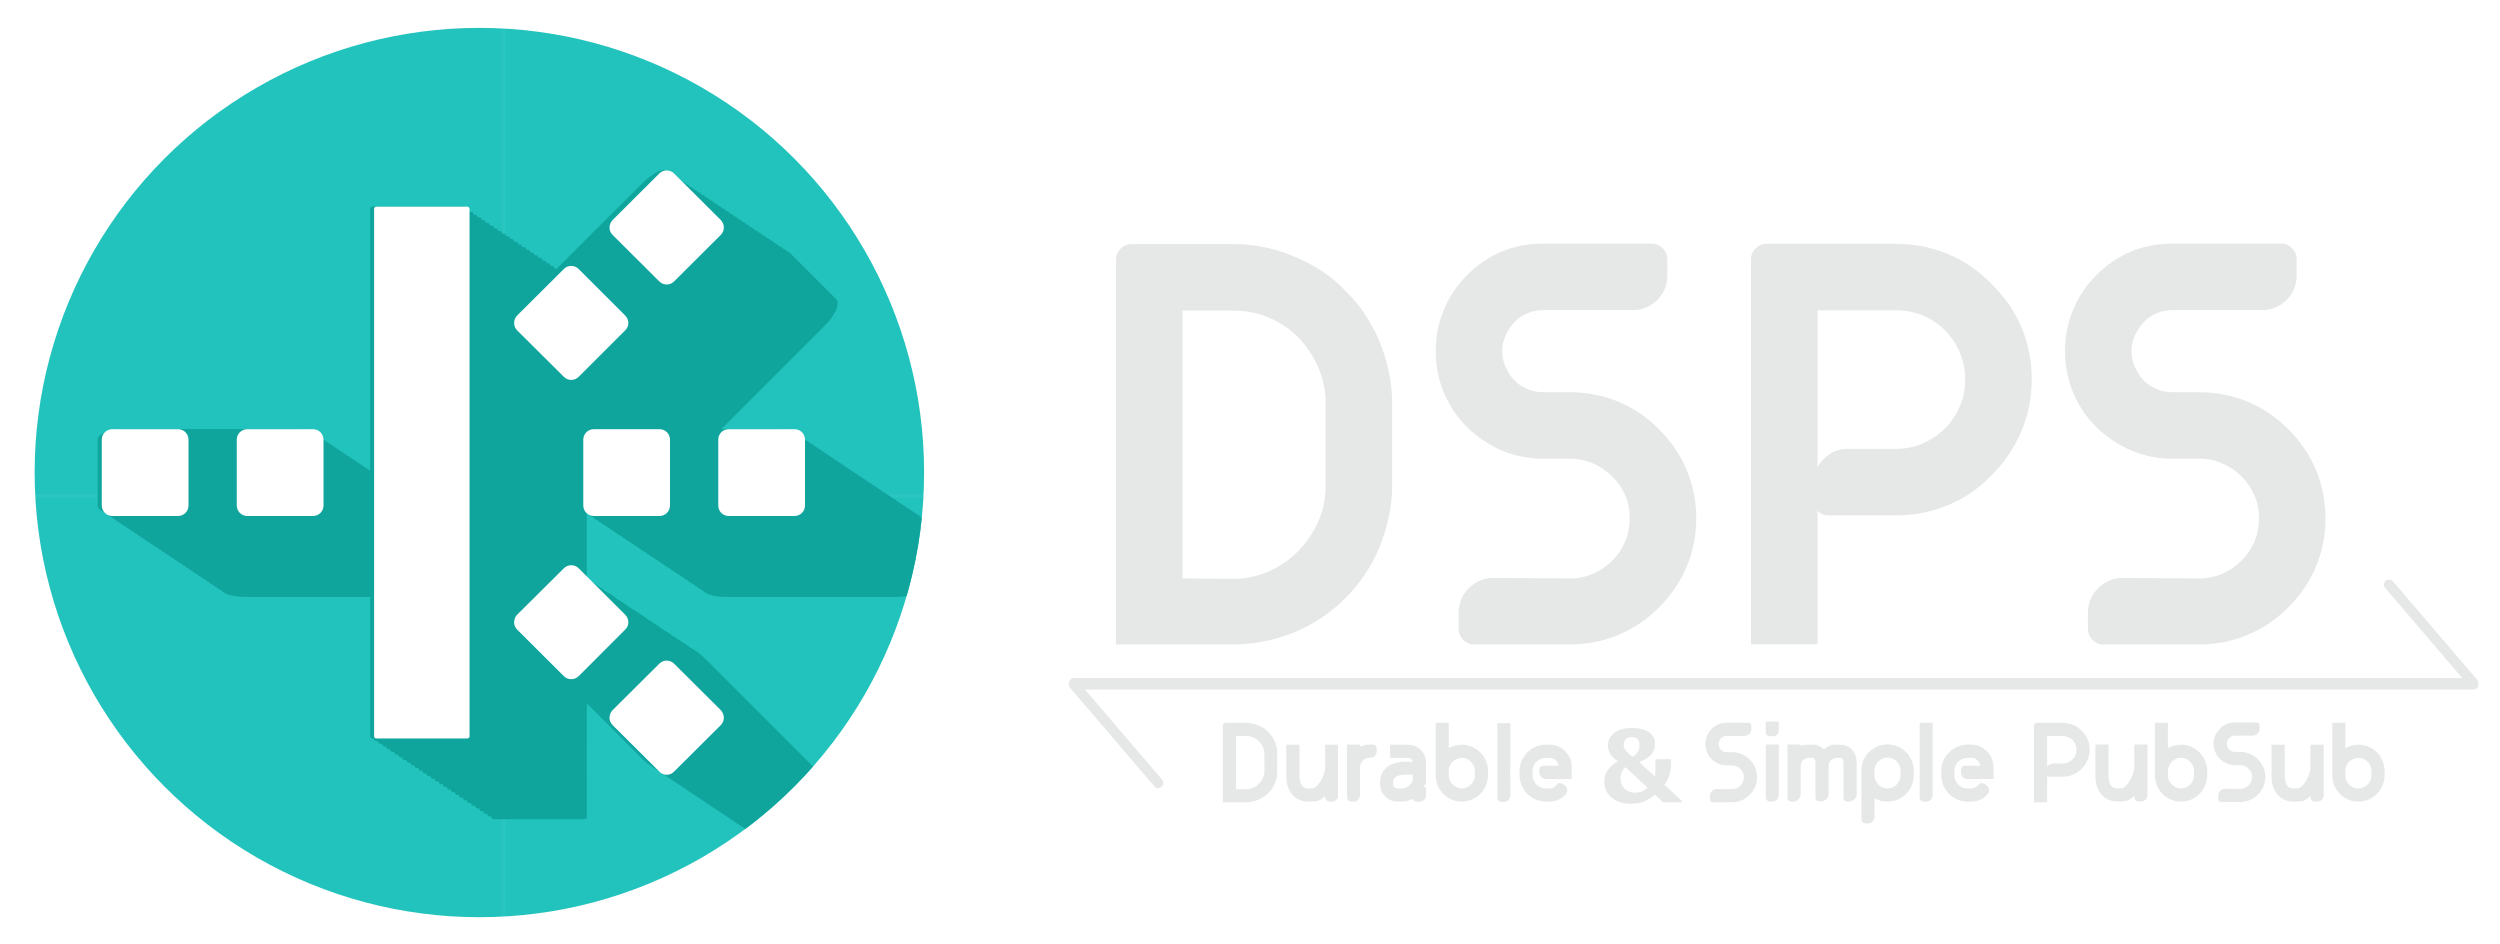 <?xml version="1.0" encoding="utf-8"?>
<!-- Generator: Adobe Illustrator 14.0.0, SVG Export Plug-In  -->
<!DOCTYPE svg PUBLIC "-//W3C//DTD SVG 1.1//EN" "http://www.w3.org/Graphics/SVG/1.1/DTD/svg11.dtd">
<svg version="1.1"
	 xmlns="http://www.w3.org/2000/svg" xmlns:xlink="http://www.w3.org/1999/xlink" xmlns:a="http://ns.adobe.com/AdobeSVGViewerExtensions/3.0/"
	 x="0px" y="0px" width="278px" height="105px" viewBox="-3.851 -3.101 278 105" enable-background="new -3.851 -3.101 278 105"
	 xml:space="preserve">
<defs>
	
		<pattern  x="-3.851" y="210.162" width="157.955" height="157.955" patternUnits="userSpaceOnUse" id="Unnamed_Pattern" viewBox="0 -157.955 157.955 157.955" overflow="visible">
		<g>
			<polygon fill="none" points="0,-157.955 157.955,-157.955 157.955,0 0,0 			"/>
			<polygon fill="#22C3BD" points="157.955,-157.955 0,-157.955 0,0 157.955,0 			"/>
		</g>
	</pattern>
</defs>
<pattern  id="SVGID_2_" xlink:href="#Unnamed_Pattern" patternTransform="matrix(0.341 0 0 -0.341 -5388.059 -5803.062)">
</pattern>
<ellipse fill="url(#SVGID_2_)" cx="49.455" cy="49.446" rx="49.455" ry="49.446"/>
<g>
	<path fill="none" stroke="#FFFFFF" stroke-width="2" d="M137.188,78.309c0.162,0.155,0.305,0.328,0.43,0.517
		c0.125,0.188,0.231,0.384,0.319,0.587c0.087,0.216,0.157,0.439,0.208,0.673c0.05,0.232,0.076,0.467,0.076,0.703v1.82
		c0,0.229-0.025,0.461-0.076,0.693c-0.051,0.232-0.12,0.457-0.208,0.673c-0.175,0.418-0.425,0.789-0.749,1.112
		c-0.324,0.324-0.695,0.573-1.113,0.749c-0.209,0.088-0.432,0.155-0.668,0.202c-0.236,0.047-0.469,0.071-0.698,0.071h-2.58v-8.498
		c0-0.088,0.033-0.165,0.101-0.233c0.067-0.067,0.148-0.101,0.243-0.101h2.236c0.229,0,0.462,0.023,0.698,0.07
		c0.236,0.048,0.459,0.118,0.668,0.213c0.209,0.088,0.408,0.192,0.597,0.313S137.032,78.141,137.188,78.309z M136.752,80.788
		c0-0.284-0.056-0.55-0.167-0.8c-0.111-0.249-0.257-0.467-0.438-0.652c-0.182-0.186-0.396-0.33-0.646-0.436
		c-0.249-0.104-0.511-0.156-0.787-0.156h-1.119v5.908c0.188,0,0.375,0.001,0.56,0.005c0.185,0.003,0.372,0.005,0.56,0.005
		c0.276,0,0.538-0.056,0.787-0.167s0.464-0.26,0.646-0.445c0.181-0.185,0.328-0.4,0.438-0.647c0.111-0.246,0.167-0.511,0.167-0.794
		V80.788z"/>
	<path fill="#E6E7E7" d="M137.188,78.309c0.162,0.155,0.305,0.328,0.43,0.517c0.125,0.188,0.231,0.384,0.319,0.587
		c0.087,0.216,0.157,0.439,0.208,0.673c0.05,0.232,0.076,0.467,0.076,0.703v1.82c0,0.229-0.025,0.461-0.076,0.693
		c-0.051,0.232-0.12,0.457-0.208,0.673c-0.175,0.418-0.425,0.789-0.749,1.112c-0.324,0.324-0.695,0.573-1.113,0.749
		c-0.209,0.088-0.432,0.155-0.668,0.202c-0.236,0.047-0.469,0.071-0.698,0.071h-2.58v-8.498c0-0.088,0.033-0.165,0.101-0.233
		c0.067-0.067,0.148-0.101,0.243-0.101h2.236c0.229,0,0.462,0.023,0.698,0.07c0.236,0.048,0.459,0.118,0.668,0.213
		c0.209,0.088,0.408,0.192,0.597,0.313S137.032,78.141,137.188,78.309z M136.752,80.788c0-0.284-0.056-0.55-0.167-0.8
		c-0.111-0.249-0.257-0.467-0.438-0.652c-0.182-0.186-0.396-0.33-0.646-0.436c-0.249-0.104-0.511-0.156-0.787-0.156h-1.119v5.908
		c0.188,0,0.375,0.001,0.56,0.005c0.185,0.003,0.372,0.005,0.56,0.005c0.276,0,0.538-0.056,0.787-0.167s0.464-0.26,0.646-0.445
		c0.181-0.185,0.328-0.4,0.438-0.647c0.111-0.246,0.167-0.511,0.167-0.794V80.788z"/>
</g>
<g>
	<path fill="none" stroke="#FFFFFF" stroke-width="2" d="M143.51,79.705h1.467v5.615c0,0.195-0.068,0.363-0.204,0.505
		c-0.136,0.143-0.306,0.213-0.509,0.213h-0.254c-0.136,0-0.253-0.047-0.352-0.142c-0.099-0.095-0.148-0.216-0.148-0.364l0.008-0.172
		l-0.162,0.182c-0.196,0.196-0.406,0.327-0.628,0.395c-0.223,0.067-0.446,0.102-0.669,0.102h-0.446
		c-0.378,0-0.737-0.081-1.074-0.243c-0.318-0.161-0.581-0.388-0.791-0.678c-0.183-0.242-0.323-0.525-0.421-0.85
		c-0.098-0.323-0.146-0.674-0.146-1.052v-3.511h1.467v3.511c0,0.209,0.027,0.404,0.081,0.587c0.054,0.182,0.118,0.333,0.191,0.455
		c0.175,0.209,0.407,0.313,0.696,0.313h0.443c0.134,0,0.282-0.067,0.443-0.202c0.162-0.135,0.316-0.32,0.464-0.557
		c0.168-0.263,0.301-0.538,0.398-0.824c0.097-0.287,0.146-0.538,0.146-0.754V79.705z"/>
	<path fill="#E6E7E7" d="M143.51,79.705h1.467v5.615c0,0.195-0.068,0.363-0.204,0.505c-0.136,0.143-0.306,0.213-0.509,0.213h-0.254
		c-0.136,0-0.253-0.047-0.352-0.142c-0.099-0.095-0.148-0.216-0.148-0.364l0.008-0.172l-0.162,0.182
		c-0.196,0.196-0.406,0.327-0.628,0.395c-0.223,0.067-0.446,0.102-0.669,0.102h-0.446c-0.378,0-0.737-0.081-1.074-0.243
		c-0.318-0.161-0.581-0.388-0.791-0.678c-0.183-0.242-0.323-0.525-0.421-0.85c-0.098-0.323-0.146-0.674-0.146-1.052v-3.511h1.467
		v3.511c0,0.209,0.027,0.404,0.081,0.587c0.054,0.182,0.118,0.333,0.191,0.455c0.175,0.209,0.407,0.313,0.696,0.313h0.443
		c0.134,0,0.282-0.067,0.443-0.202c0.162-0.135,0.316-0.32,0.464-0.557c0.168-0.263,0.301-0.538,0.398-0.824
		c0.097-0.287,0.146-0.538,0.146-0.754V79.705z"/>
</g>
<g>
	<path fill="none" stroke="#FFFFFF" stroke-width="2" d="M148.791,79.695c0.135,0,0.243,0.042,0.324,0.127
		c0.08,0.085,0.121,0.192,0.121,0.321v0.315c0,0.197-0.069,0.363-0.207,0.499c-0.139,0.136-0.303,0.204-0.491,0.204h-0.121
		c-0.142,0-0.275,0.026-0.399,0.081c-0.125,0.054-0.233,0.128-0.324,0.223c-0.091,0.094-0.165,0.204-0.223,0.328
		c-0.058,0.125-0.086,0.258-0.086,0.399V85.3c0,0.209-0.069,0.384-0.207,0.525c-0.139,0.143-0.312,0.213-0.521,0.213h-0.243
		c-0.135,0-0.248-0.048-0.339-0.142c-0.091-0.095-0.136-0.21-0.136-0.345v-5.856h1.446v0.224c0.33-0.149,0.675-0.224,1.032-0.224
		H148.791z"/>
	<path fill="#E6E7E7" d="M148.791,79.695c0.135,0,0.243,0.042,0.324,0.127c0.08,0.085,0.121,0.192,0.121,0.321v0.315
		c0,0.197-0.069,0.363-0.207,0.499c-0.139,0.136-0.303,0.204-0.491,0.204h-0.121c-0.142,0-0.275,0.026-0.399,0.081
		c-0.125,0.054-0.233,0.128-0.324,0.223c-0.091,0.094-0.165,0.204-0.223,0.328c-0.058,0.125-0.086,0.258-0.086,0.399V85.3
		c0,0.209-0.069,0.384-0.207,0.525c-0.139,0.143-0.312,0.213-0.521,0.213h-0.243c-0.135,0-0.248-0.048-0.339-0.142
		c-0.091-0.095-0.136-0.21-0.136-0.345v-5.856h1.446v0.224c0.33-0.149,0.675-0.224,1.032-0.224H148.791z"/>
</g>
<g>
	<path fill="none" stroke="#FFFFFF" stroke-width="2" d="M154.14,80.282c0.387,0.384,0.581,0.85,0.581,1.396v3.652
		c0,0.209-0.07,0.379-0.209,0.511c-0.14,0.132-0.304,0.197-0.494,0.197h-0.367c-0.095,0-0.18-0.029-0.254-0.087
		c-0.075-0.058-0.119-0.131-0.133-0.219c-0.061,0.034-0.118,0.063-0.172,0.087c-0.054,0.023-0.111,0.042-0.172,0.056
		c-0.271,0.108-0.55,0.163-0.84,0.163h-0.496c-0.546,0-1.012-0.192-1.396-0.576c-0.385-0.392-0.577-0.86-0.577-1.406v-0.203
		c0-0.303,0.058-0.586,0.172-0.85c0.115-0.263,0.28-0.499,0.496-0.708c0.513-0.465,1.237-0.698,2.175-0.698h0.789
		c-0.02-0.121-0.077-0.223-0.172-0.304c-0.095-0.08-0.206-0.121-0.334-0.121h-2.013v-1.467h2.013c0.264,0,0.517,0.051,0.761,0.151
		C153.742,79.958,153.956,80.1,154.14,80.282z M153.254,83.044h-0.8c-0.445,0-0.789,0.07-1.031,0.211
		c-0.243,0.141-0.364,0.338-0.364,0.593v0.201c0,0.147,0.05,0.271,0.151,0.372c0.102,0.1,0.226,0.15,0.374,0.15h0.496
		c0.095,0,0.209-0.023,0.344-0.07s0.27-0.128,0.405-0.241c0.147-0.114,0.256-0.234,0.323-0.362c0.067-0.127,0.102-0.284,0.102-0.472
		V83.044z"/>
	<path fill="#E6E7E7" d="M154.14,80.282c0.387,0.384,0.581,0.85,0.581,1.396v3.652c0,0.209-0.07,0.379-0.209,0.511
		c-0.14,0.132-0.304,0.197-0.494,0.197h-0.367c-0.095,0-0.18-0.029-0.254-0.087c-0.075-0.058-0.119-0.131-0.133-0.219
		c-0.061,0.034-0.118,0.063-0.172,0.087c-0.054,0.023-0.111,0.042-0.172,0.056c-0.271,0.108-0.55,0.163-0.84,0.163h-0.496
		c-0.546,0-1.012-0.192-1.396-0.576c-0.385-0.392-0.577-0.86-0.577-1.406v-0.203c0-0.303,0.058-0.586,0.172-0.85
		c0.115-0.263,0.28-0.499,0.496-0.708c0.513-0.465,1.237-0.698,2.175-0.698h0.789c-0.02-0.121-0.077-0.223-0.172-0.304
		c-0.095-0.08-0.206-0.121-0.334-0.121h-2.013v-1.467h2.013c0.264,0,0.517,0.051,0.761,0.151
		C153.742,79.958,153.956,80.1,154.14,80.282z M153.254,83.044h-0.8c-0.445,0-0.789,0.07-1.031,0.211
		c-0.243,0.141-0.364,0.338-0.364,0.593v0.201c0,0.147,0.05,0.271,0.151,0.372c0.102,0.1,0.226,0.15,0.374,0.15h0.496
		c0.095,0,0.209-0.023,0.344-0.07s0.27-0.128,0.405-0.241c0.147-0.114,0.256-0.234,0.323-0.362c0.067-0.127,0.102-0.284,0.102-0.472
		V83.044z"/>
</g>
<g>
	<path fill="none" stroke="#FFFFFF" stroke-width="2" d="M160.759,80.565c0.271,0.27,0.476,0.573,0.617,0.91
		c0.162,0.392,0.243,0.772,0.243,1.144v0.506c0,0.363-0.081,0.741-0.243,1.133c-0.142,0.344-0.347,0.65-0.617,0.92
		c-0.263,0.264-0.569,0.473-0.92,0.628c-0.371,0.155-0.749,0.232-1.134,0.232c-0.397,0-0.775-0.074-1.133-0.223
		c-0.169-0.081-0.332-0.17-0.49-0.268c-0.159-0.099-0.306-0.222-0.44-0.37h0.01c-0.142-0.142-0.263-0.288-0.363-0.439
		c-0.102-0.152-0.189-0.313-0.264-0.48c-0.067-0.162-0.121-0.343-0.162-0.541c-0.04-0.199-0.061-0.396-0.061-0.592v-5.848h1.447
		v2.813c0.054-0.034,0.107-0.061,0.161-0.081c0.055-0.021,0.108-0.044,0.162-0.071c0.385-0.154,0.763-0.232,1.133-0.232
		c0.385,0,0.763,0.078,1.134,0.232C160.189,80.093,160.496,80.302,160.759,80.565z M160.152,82.619c0-0.203-0.039-0.39-0.116-0.562
		c-0.078-0.172-0.183-0.324-0.313-0.456c-0.132-0.131-0.284-0.235-0.456-0.313c-0.172-0.077-0.358-0.116-0.562-0.116
		c-0.195,0-0.383,0.039-0.562,0.116c-0.179,0.078-0.333,0.183-0.465,0.313c-0.132,0.132-0.236,0.284-0.313,0.456
		c-0.078,0.172-0.116,0.358-0.116,0.562v0.506c0,0.202,0.038,0.389,0.116,0.561c0.077,0.173,0.182,0.324,0.313,0.456
		c0.132,0.131,0.286,0.235,0.465,0.313c0.179,0.077,0.366,0.116,0.562,0.116c0.203,0,0.39-0.039,0.562-0.116
		c0.172-0.078,0.324-0.183,0.456-0.313c0.131-0.132,0.235-0.283,0.313-0.456c0.077-0.172,0.116-0.358,0.116-0.561V82.619z"/>
	<path fill="#E6E7E7" d="M160.759,80.565c0.271,0.27,0.476,0.573,0.617,0.91c0.162,0.392,0.243,0.772,0.243,1.144v0.506
		c0,0.363-0.081,0.741-0.243,1.133c-0.142,0.344-0.347,0.65-0.617,0.92c-0.263,0.264-0.569,0.473-0.92,0.628
		c-0.371,0.155-0.749,0.232-1.134,0.232c-0.397,0-0.775-0.074-1.133-0.223c-0.169-0.081-0.332-0.17-0.49-0.268
		c-0.159-0.099-0.306-0.222-0.44-0.37h0.01c-0.142-0.142-0.263-0.288-0.363-0.439c-0.102-0.152-0.189-0.313-0.264-0.48
		c-0.067-0.162-0.121-0.343-0.162-0.541c-0.04-0.199-0.061-0.396-0.061-0.592v-5.848h1.447v2.813
		c0.054-0.034,0.107-0.061,0.161-0.081c0.055-0.021,0.108-0.044,0.162-0.071c0.385-0.154,0.763-0.232,1.133-0.232
		c0.385,0,0.763,0.078,1.134,0.232C160.189,80.093,160.496,80.302,160.759,80.565z M160.152,82.619c0-0.203-0.039-0.39-0.116-0.562
		c-0.078-0.172-0.183-0.324-0.313-0.456c-0.132-0.131-0.284-0.235-0.456-0.313c-0.172-0.077-0.358-0.116-0.562-0.116
		c-0.195,0-0.383,0.039-0.562,0.116c-0.179,0.078-0.333,0.183-0.465,0.313c-0.132,0.132-0.236,0.284-0.313,0.456
		c-0.078,0.172-0.116,0.358-0.116,0.562v0.506c0,0.202,0.038,0.389,0.116,0.561c0.077,0.173,0.182,0.324,0.313,0.456
		c0.132,0.131,0.286,0.235,0.465,0.313c0.179,0.077,0.366,0.116,0.562,0.116c0.203,0,0.39-0.039,0.562-0.116
		c0.172-0.078,0.324-0.183,0.456-0.313c0.131-0.132,0.235-0.283,0.313-0.456c0.077-0.172,0.116-0.358,0.116-0.561V82.619z"/>
</g>
<g>
	<path fill="none" stroke="#FFFFFF" stroke-width="2" d="M162.651,77.313h1.447v8.012c0,0.209-0.071,0.387-0.213,0.531
		c-0.142,0.146-0.317,0.218-0.526,0.218h-0.212c-0.148,0-0.269-0.047-0.359-0.142s-0.137-0.216-0.137-0.364V77.313z"/>
	<path fill="#E6E7E7" d="M162.651,77.313h1.447v8.012c0,0.209-0.071,0.387-0.213,0.531c-0.142,0.146-0.317,0.218-0.526,0.218h-0.212
		c-0.148,0-0.269-0.047-0.359-0.142s-0.137-0.216-0.137-0.364V77.313z"/>
</g>
<g>
	<path fill="none" stroke="#FFFFFF" stroke-width="2" d="M168.449,79.705c0.338,0,0.654,0.063,0.951,0.188s0.563,0.305,0.8,0.541
		c0.242,0.243,0.425,0.513,0.546,0.81s0.183,0.613,0.183,0.95v1.326h-2.904c-0.202,0-0.37-0.069-0.506-0.208
		c-0.135-0.138-0.202-0.309-0.202-0.511v-0.323c0-0.115,0.042-0.215,0.127-0.299c0.084-0.084,0.184-0.127,0.298-0.127h1.72
		c-0.02-0.121-0.059-0.235-0.116-0.344c-0.057-0.107-0.131-0.202-0.223-0.283c-0.091-0.081-0.193-0.144-0.309-0.188
		c-0.114-0.043-0.235-0.065-0.364-0.065h-0.395c-0.202,0-0.395,0.039-0.576,0.116c-0.182,0.078-0.341,0.185-0.476,0.319
		s-0.241,0.291-0.318,0.47c-0.078,0.179-0.116,0.369-0.116,0.572v0.435c0,0.209,0.038,0.403,0.116,0.582
		c0.077,0.179,0.184,0.335,0.318,0.47c0.135,0.136,0.294,0.241,0.476,0.319c0.182,0.077,0.374,0.116,0.576,0.116h0.395
		c0.169,0,0.326-0.037,0.471-0.111c0.146-0.074,0.265-0.176,0.359-0.304l-0.01,0.011c0.121-0.196,0.296-0.246,0.525-0.152
		l0.243,0.132c0.128,0.074,0.226,0.167,0.293,0.278s0.102,0.23,0.102,0.358c0,0.088-0.017,0.176-0.051,0.264
		c-0.033,0.087-0.088,0.165-0.162,0.232c-0.128,0.128-0.276,0.256-0.444,0.385c-0.405,0.249-0.847,0.374-1.326,0.374h-0.395
		c-0.397,0-0.778-0.077-1.143-0.232h0.01c-0.337-0.135-0.65-0.348-0.94-0.638c-0.264-0.263-0.476-0.573-0.638-0.931
		c-0.067-0.169-0.121-0.353-0.162-0.552c-0.04-0.198-0.061-0.399-0.061-0.602v-0.435c0-0.196,0.021-0.394,0.061-0.592
		c0.041-0.199,0.095-0.383,0.162-0.552c0.162-0.357,0.374-0.668,0.638-0.931c0.29-0.29,0.604-0.502,0.94-0.638h-0.01
		c0.364-0.154,0.745-0.232,1.143-0.232H168.449z"/>
	<path fill="#E6E7E7" d="M168.449,79.705c0.338,0,0.654,0.063,0.951,0.188s0.563,0.305,0.8,0.541
		c0.242,0.243,0.425,0.513,0.546,0.81s0.183,0.613,0.183,0.95v1.326h-2.904c-0.202,0-0.37-0.069-0.506-0.208
		c-0.135-0.138-0.202-0.309-0.202-0.511v-0.323c0-0.115,0.042-0.215,0.127-0.299c0.084-0.084,0.184-0.127,0.298-0.127h1.72
		c-0.02-0.121-0.059-0.235-0.116-0.344c-0.057-0.107-0.131-0.202-0.223-0.283c-0.091-0.081-0.193-0.144-0.309-0.188
		c-0.114-0.043-0.235-0.065-0.364-0.065h-0.395c-0.202,0-0.395,0.039-0.576,0.116c-0.182,0.078-0.341,0.185-0.476,0.319
		s-0.241,0.291-0.318,0.47c-0.078,0.179-0.116,0.369-0.116,0.572v0.435c0,0.209,0.038,0.403,0.116,0.582
		c0.077,0.179,0.184,0.335,0.318,0.47c0.135,0.136,0.294,0.241,0.476,0.319c0.182,0.077,0.374,0.116,0.576,0.116h0.395
		c0.169,0,0.326-0.037,0.471-0.111c0.146-0.074,0.265-0.176,0.359-0.304l-0.01,0.011c0.121-0.196,0.296-0.246,0.525-0.152
		l0.243,0.132c0.128,0.074,0.226,0.167,0.293,0.278s0.102,0.23,0.102,0.358c0,0.088-0.017,0.176-0.051,0.264
		c-0.033,0.087-0.088,0.165-0.162,0.232c-0.128,0.128-0.276,0.256-0.444,0.385c-0.405,0.249-0.847,0.374-1.326,0.374h-0.395
		c-0.397,0-0.778-0.077-1.143-0.232h0.01c-0.337-0.135-0.65-0.348-0.94-0.638c-0.264-0.263-0.476-0.573-0.638-0.931
		c-0.067-0.169-0.121-0.353-0.162-0.552c-0.04-0.198-0.061-0.399-0.061-0.602v-0.435c0-0.196,0.021-0.394,0.061-0.592
		c0.041-0.199,0.095-0.383,0.162-0.552c0.162-0.357,0.374-0.668,0.638-0.931c0.29-0.29,0.604-0.502,0.94-0.638h-0.01
		c0.364-0.154,0.745-0.232,1.143-0.232H168.449z"/>
</g>
<g>
	<path fill="#E6E7E7" d="M190.716,81.364c0.27,0.27,0.473,0.571,0.611,0.905c0.138,0.334,0.206,0.687,0.206,1.058
		s-0.069,0.723-0.207,1.057c-0.139,0.334-0.343,0.636-0.612,0.905c-0.27,0.271-0.571,0.475-0.905,0.612
		c-0.334,0.139-0.687,0.208-1.057,0.208h-2.125c-0.088,0-0.165-0.034-0.232-0.103c-0.067-0.067-0.102-0.146-0.102-0.234v-0.356
		c0-0.217,0.076-0.4,0.228-0.55c0.152-0.149,0.329-0.225,0.531-0.225l1.7,0.011c0.182,0,0.352-0.035,0.511-0.105
		c0.158-0.071,0.298-0.167,0.42-0.288c0.121-0.121,0.216-0.26,0.283-0.418s0.101-0.331,0.101-0.519c0-0.182-0.033-0.35-0.101-0.504
		c-0.067-0.155-0.162-0.293-0.283-0.413c-0.122-0.121-0.262-0.217-0.42-0.288c-0.159-0.07-0.329-0.105-0.511-0.105h-0.598
		c-0.323,0-0.627-0.061-0.91-0.183c-0.283-0.121-0.54-0.294-0.769-0.517c-0.223-0.224-0.394-0.479-0.511-0.766
		c-0.118-0.287-0.178-0.593-0.178-0.918c0-0.311,0.06-0.609,0.178-0.896c0.117-0.288,0.288-0.543,0.511-0.766
		c0.465-0.467,1.024-0.7,1.679-0.7h2.398c0.094,0,0.175,0.034,0.242,0.103c0.067,0.067,0.102,0.146,0.102,0.234v0.366
		c0,0.211-0.074,0.391-0.223,0.54s-0.331,0.225-0.547,0.225h-1.966c-0.127,0-0.247,0.023-0.357,0.07
		c-0.111,0.047-0.205,0.113-0.282,0.197c-0.077,0.085-0.142,0.181-0.191,0.288c-0.051,0.108-0.076,0.223-0.076,0.345
		c0,0.128,0.025,0.247,0.076,0.358s0.114,0.208,0.191,0.289c0.077,0.08,0.172,0.145,0.282,0.191c0.111,0.048,0.23,0.071,0.358,0.071
		h0.596c0.37,0,0.722,0.069,1.055,0.207C190.146,80.891,190.447,81.095,190.716,81.364z"/>
</g>
<g>
	<path fill="#E6E7E7" d="M192.504,77.136h1.447v1.021c0,0.162-0.06,0.304-0.178,0.425s-0.261,0.183-0.43,0.183h-0.435
		c-0.115,0-0.211-0.041-0.289-0.122c-0.077-0.081-0.116-0.175-0.116-0.283V77.136z M192.504,79.695h1.447v5.594
		c0,0.209-0.071,0.387-0.213,0.531c-0.142,0.146-0.317,0.218-0.526,0.218H193c-0.148,0-0.269-0.047-0.359-0.142
		s-0.137-0.216-0.137-0.364V79.695z"/>
</g>
<g>
	<path fill="#E6E7E7" d="M200.797,79.705c0.277,0,0.533,0.056,0.771,0.167c0.236,0.111,0.438,0.274,0.607,0.49l-0.01-0.01
		c0.148,0.176,0.26,0.381,0.334,0.617s0.111,0.482,0.111,0.738v3.49c0,0.229-0.083,0.427-0.249,0.592
		c-0.167,0.165-0.365,0.248-0.596,0.248h-0.214c-0.109,0-0.204-0.039-0.286-0.116c-0.081-0.077-0.122-0.17-0.122-0.277v-3.928
		c0-0.033-0.003-0.08-0.01-0.141s-0.023-0.121-0.051-0.182s-0.063-0.113-0.106-0.157c-0.044-0.043-0.105-0.065-0.187-0.065h-0.455
		c-0.027,0-0.066,0.007-0.117,0.021c-0.05,0.014-0.105,0.033-0.167,0.061c-0.061,0.026-0.123,0.061-0.187,0.101
		c-0.064,0.041-0.123,0.088-0.177,0.142v-0.01c-0.081,0.101-0.134,0.207-0.157,0.317c-0.023,0.111-0.035,0.211-0.035,0.298v3.069
		c0,0.114-0.022,0.224-0.066,0.328s-0.104,0.193-0.182,0.268c-0.078,0.074-0.167,0.133-0.269,0.177
		c-0.101,0.043-0.209,0.065-0.323,0.065h-0.223c-0.108,0-0.202-0.04-0.283-0.121s-0.121-0.172-0.121-0.272v-3.897
		c0-0.033-0.004-0.08-0.011-0.141s-0.021-0.121-0.045-0.182s-0.059-0.113-0.105-0.157c-0.047-0.043-0.11-0.065-0.191-0.065h-0.452
		c-0.027,0-0.065,0.007-0.115,0.021c-0.051,0.014-0.106,0.033-0.166,0.061c-0.061,0.026-0.123,0.061-0.187,0.101
		c-0.063,0.041-0.122,0.088-0.176,0.142v-0.01c-0.08,0.101-0.133,0.207-0.156,0.317c-0.023,0.111-0.035,0.211-0.035,0.298v3.1
		c0,0.229-0.081,0.426-0.244,0.591s-0.36,0.247-0.591,0.247h-0.224c-0.116,0-0.213-0.039-0.291-0.116
		c-0.078-0.078-0.117-0.171-0.117-0.278v-5.959h1.467l-0.01,0.193c0.243-0.115,0.493-0.173,0.75-0.173h0.547
		c0.514,0,0.942,0.176,1.287,0.526c0.392-0.351,0.817-0.526,1.276-0.526H200.797z"/>
</g>
<g>
	<path fill="#E6E7E7" d="M208.102,80.53c0.136,0.129,0.253,0.271,0.352,0.431c0.098,0.158,0.188,0.322,0.27,0.491
		c0.156,0.364,0.234,0.745,0.234,1.144v0.526c0,0.196-0.021,0.392-0.061,0.588c-0.041,0.195-0.099,0.377-0.173,0.546
		c-0.067,0.162-0.153,0.322-0.259,0.481c-0.104,0.158-0.225,0.306-0.359,0.44c-0.271,0.27-0.578,0.482-0.923,0.638
		c-0.365,0.148-0.747,0.223-1.146,0.223c-0.392,0-0.767-0.074-1.125-0.223c-0.054-0.021-0.092-0.034-0.111-0.04
		c-0.021-0.007-0.039-0.014-0.056-0.021c-0.018-0.007-0.036-0.017-0.057-0.03c-0.02-0.014-0.054-0.037-0.101-0.071v2.064
		c0,0.209-0.071,0.386-0.213,0.531c-0.142,0.145-0.317,0.217-0.526,0.217h-0.212c-0.148,0-0.269-0.047-0.359-0.142
		s-0.137-0.216-0.137-0.364v-5.368c0-0.398,0.074-0.78,0.223-1.145c0.088-0.169,0.179-0.332,0.273-0.491
		c0.095-0.158,0.209-0.302,0.345-0.431v0.01c0.263-0.256,0.573-0.466,0.932-0.627c0.168-0.075,0.351-0.132,0.546-0.173
		c0.196-0.04,0.389-0.061,0.578-0.061c0.195,0,0.393,0.021,0.592,0.062c0.199,0.04,0.383,0.098,0.552,0.173
		c0.358,0.163,0.665,0.373,0.922,0.632V80.53z M207.49,82.599c0-0.202-0.039-0.392-0.116-0.566
		c-0.078-0.176-0.181-0.329-0.309-0.461c-0.129-0.131-0.282-0.235-0.461-0.313c-0.179-0.077-0.369-0.116-0.571-0.116
		c-0.195,0-0.381,0.039-0.557,0.116c-0.175,0.078-0.328,0.183-0.46,0.313c-0.132,0.132-0.236,0.285-0.313,0.461
		c-0.078,0.175-0.116,0.364-0.116,0.566v0.526c0,0.202,0.038,0.389,0.116,0.561c0.077,0.173,0.182,0.324,0.313,0.456
		c0.132,0.131,0.285,0.235,0.46,0.313c0.176,0.077,0.361,0.116,0.557,0.116c0.202,0,0.393-0.039,0.571-0.116
		c0.179-0.078,0.332-0.183,0.461-0.313c0.128-0.132,0.23-0.283,0.309-0.456c0.077-0.172,0.116-0.358,0.116-0.561V82.599z"/>
</g>
<g>
	<path fill="#E6E7E7" d="M209.616,77.277h1.447v8.012c0,0.209-0.071,0.387-0.213,0.531c-0.142,0.146-0.317,0.218-0.526,0.218h-0.212
		c-0.148,0-0.269-0.047-0.359-0.142s-0.137-0.216-0.137-0.364V77.277z"/>
</g>
<g>
	<path fill="#E6E7E7" d="M215.345,79.705c0.338,0,0.654,0.063,0.951,0.188s0.563,0.305,0.8,0.541
		c0.242,0.243,0.425,0.513,0.546,0.81s0.183,0.613,0.183,0.95v1.326h-2.904c-0.202,0-0.37-0.069-0.506-0.208
		c-0.135-0.138-0.202-0.309-0.202-0.511v-0.323c0-0.115,0.042-0.215,0.127-0.299c0.084-0.084,0.184-0.127,0.298-0.127h1.72
		c-0.02-0.121-0.059-0.235-0.116-0.344c-0.057-0.107-0.131-0.202-0.223-0.283c-0.091-0.081-0.193-0.144-0.309-0.188
		c-0.114-0.043-0.235-0.065-0.364-0.065h-0.395c-0.202,0-0.395,0.039-0.576,0.116c-0.182,0.078-0.341,0.185-0.476,0.319
		s-0.241,0.291-0.318,0.47c-0.078,0.179-0.116,0.369-0.116,0.572v0.435c0,0.209,0.038,0.403,0.116,0.582
		c0.077,0.179,0.184,0.335,0.318,0.47c0.135,0.136,0.294,0.241,0.476,0.319c0.182,0.077,0.374,0.116,0.576,0.116h0.395
		c0.169,0,0.326-0.037,0.471-0.111c0.146-0.074,0.265-0.176,0.359-0.304l-0.01,0.011c0.121-0.196,0.296-0.246,0.525-0.152
		l0.243,0.132c0.128,0.074,0.226,0.167,0.293,0.278s0.102,0.23,0.102,0.358c0,0.088-0.017,0.176-0.051,0.264
		c-0.033,0.087-0.088,0.165-0.162,0.232c-0.128,0.128-0.276,0.256-0.444,0.385c-0.405,0.249-0.847,0.374-1.326,0.374h-0.395
		c-0.397,0-0.778-0.077-1.143-0.232h0.01c-0.337-0.135-0.65-0.348-0.94-0.638c-0.264-0.263-0.476-0.573-0.638-0.931
		c-0.067-0.169-0.121-0.353-0.162-0.552c-0.04-0.198-0.061-0.399-0.061-0.602v-0.435c0-0.196,0.021-0.394,0.061-0.592
		c0.041-0.199,0.095-0.383,0.162-0.552c0.162-0.357,0.374-0.668,0.638-0.931c0.29-0.29,0.604-0.502,0.94-0.638h-0.01
		c0.364-0.154,0.745-0.232,1.143-0.232H215.345z"/>
</g>
<g>
	<path fill="#E6E7E7" d="M227.63,78.157c0.593,0.587,0.89,1.292,0.89,2.114c0,0.398-0.075,0.777-0.227,1.139
		c-0.151,0.36-0.372,0.686-0.661,0.976c-0.283,0.29-0.604,0.51-0.965,0.658c-0.359,0.148-0.738,0.223-1.136,0.223h-1.493
		c-0.102,0-0.183-0.034-0.243-0.103v2.945h-1.467v-8.498c0-0.088,0.034-0.165,0.102-0.233c0.067-0.067,0.145-0.101,0.232-0.101
		h2.863c0.397,0,0.777,0.074,1.138,0.223C227.024,77.648,227.347,77.867,227.63,78.157z M223.795,82.196
		c0.067-0.115,0.158-0.21,0.272-0.285c0.114-0.074,0.245-0.112,0.394-0.112h1.069c0.208,0,0.404-0.04,0.59-0.12
		c0.185-0.081,0.346-0.19,0.484-0.328c0.138-0.138,0.247-0.299,0.327-0.484c0.081-0.185,0.121-0.385,0.121-0.6
		c0-0.208-0.04-0.406-0.121-0.595c-0.08-0.188-0.189-0.352-0.327-0.489c-0.139-0.138-0.3-0.245-0.484-0.322
		c-0.186-0.077-0.382-0.116-0.59-0.116h-1.735V82.196z"/>
</g>
<g>
	<path fill="#E6E7E7" d="M233.483,79.694h1.467v5.615c0,0.195-0.067,0.363-0.203,0.505c-0.137,0.143-0.307,0.213-0.51,0.213h-0.255
		c-0.136,0-0.253-0.047-0.352-0.142s-0.147-0.216-0.147-0.364l0.008-0.172l-0.162,0.182c-0.196,0.196-0.405,0.327-0.629,0.395
		c-0.223,0.067-0.445,0.102-0.668,0.102h-0.446c-0.379,0-0.736-0.081-1.074-0.243c-0.317-0.161-0.581-0.388-0.791-0.678
		c-0.182-0.242-0.322-0.525-0.42-0.85c-0.099-0.323-0.147-0.674-0.147-1.052v-3.511h1.467v3.511c0,0.209,0.027,0.404,0.081,0.587
		c0.054,0.182,0.117,0.333,0.191,0.455c0.175,0.209,0.406,0.313,0.695,0.313h0.444c0.134,0,0.282-0.067,0.443-0.202
		s0.315-0.32,0.464-0.557c0.168-0.263,0.301-0.538,0.397-0.824c0.098-0.287,0.146-0.538,0.146-0.754V79.694z"/>
</g>
<g>
	<path fill="#E6E7E7" d="M240.733,80.565c0.271,0.27,0.476,0.573,0.617,0.91c0.162,0.392,0.243,0.772,0.243,1.144v0.506
		c0,0.363-0.081,0.741-0.243,1.133c-0.142,0.344-0.347,0.65-0.617,0.92c-0.263,0.264-0.569,0.473-0.92,0.628
		c-0.371,0.155-0.749,0.232-1.134,0.232c-0.397,0-0.775-0.074-1.133-0.223c-0.169-0.081-0.332-0.17-0.49-0.268
		c-0.159-0.099-0.306-0.222-0.44-0.37h0.01c-0.142-0.142-0.263-0.288-0.363-0.439c-0.102-0.152-0.189-0.313-0.264-0.48
		c-0.067-0.162-0.121-0.343-0.162-0.541c-0.04-0.199-0.061-0.396-0.061-0.592v-5.848h1.447v2.813
		c0.054-0.034,0.107-0.061,0.161-0.081c0.055-0.021,0.108-0.044,0.162-0.071c0.385-0.154,0.763-0.232,1.133-0.232
		c0.385,0,0.763,0.078,1.134,0.232C240.164,80.093,240.471,80.302,240.733,80.565z M240.127,82.619c0-0.203-0.039-0.39-0.116-0.562
		c-0.078-0.172-0.183-0.324-0.313-0.456c-0.132-0.131-0.284-0.235-0.456-0.313c-0.172-0.077-0.358-0.116-0.562-0.116
		c-0.195,0-0.383,0.039-0.562,0.116c-0.179,0.078-0.333,0.183-0.465,0.313c-0.132,0.132-0.236,0.284-0.313,0.456
		c-0.078,0.172-0.116,0.358-0.116,0.562v0.506c0,0.202,0.038,0.389,0.116,0.561c0.077,0.173,0.182,0.324,0.313,0.456
		c0.132,0.131,0.286,0.235,0.465,0.313c0.179,0.077,0.366,0.116,0.562,0.116c0.203,0,0.39-0.039,0.562-0.116
		c0.172-0.078,0.324-0.183,0.456-0.313c0.131-0.132,0.235-0.283,0.313-0.456c0.077-0.172,0.116-0.358,0.116-0.561V82.619z"/>
</g>
<g>
	<path fill="#E6E7E7" d="M247.234,81.334c0.27,0.27,0.473,0.571,0.611,0.905c0.138,0.334,0.206,0.687,0.206,1.058
		s-0.069,0.723-0.207,1.057c-0.139,0.334-0.343,0.636-0.612,0.905c-0.27,0.271-0.571,0.475-0.905,0.612
		c-0.334,0.139-0.687,0.208-1.057,0.208h-2.125c-0.088,0-0.165-0.034-0.232-0.103c-0.067-0.067-0.102-0.146-0.102-0.234v-0.356
		c0-0.217,0.076-0.4,0.228-0.55c0.152-0.149,0.329-0.225,0.531-0.225l1.7,0.011c0.182,0,0.352-0.035,0.511-0.105
		c0.158-0.071,0.298-0.167,0.42-0.288c0.121-0.121,0.216-0.26,0.283-0.418s0.101-0.331,0.101-0.519c0-0.182-0.033-0.35-0.101-0.504
		c-0.067-0.155-0.162-0.293-0.283-0.413c-0.122-0.121-0.262-0.217-0.42-0.288c-0.159-0.07-0.329-0.105-0.511-0.105h-0.598
		c-0.323,0-0.627-0.061-0.91-0.183c-0.283-0.121-0.54-0.294-0.769-0.517c-0.223-0.224-0.394-0.479-0.511-0.766
		c-0.118-0.287-0.178-0.593-0.178-0.918c0-0.311,0.06-0.609,0.178-0.896c0.117-0.288,0.288-0.543,0.511-0.766
		c0.465-0.467,1.024-0.7,1.679-0.7h2.398c0.094,0,0.175,0.034,0.242,0.103c0.067,0.067,0.102,0.146,0.102,0.234v0.366
		c0,0.211-0.074,0.391-0.223,0.54s-0.331,0.225-0.547,0.225h-1.966c-0.127,0-0.247,0.023-0.357,0.07
		c-0.111,0.047-0.205,0.113-0.282,0.197c-0.077,0.085-0.142,0.181-0.191,0.288c-0.051,0.108-0.076,0.223-0.076,0.345
		c0,0.128,0.025,0.247,0.076,0.358s0.114,0.208,0.191,0.289c0.077,0.08,0.172,0.145,0.282,0.191c0.111,0.048,0.23,0.071,0.358,0.071
		h0.596c0.37,0,0.722,0.069,1.055,0.207C246.664,80.86,246.966,81.064,247.234,81.334z"/>
</g>
<g>
	<path fill="#E6E7E7" d="M253.074,79.705h1.467v5.615c0,0.195-0.067,0.363-0.203,0.505c-0.137,0.143-0.307,0.213-0.51,0.213h-0.255
		c-0.136,0-0.253-0.047-0.352-0.142s-0.147-0.216-0.147-0.364l0.008-0.172l-0.162,0.182c-0.196,0.196-0.405,0.327-0.629,0.395
		c-0.223,0.067-0.445,0.102-0.668,0.102h-0.446c-0.379,0-0.736-0.081-1.074-0.243c-0.317-0.161-0.581-0.388-0.791-0.678
		c-0.182-0.242-0.322-0.525-0.42-0.85c-0.099-0.323-0.147-0.674-0.147-1.052v-3.511h1.467v3.511c0,0.209,0.027,0.404,0.081,0.587
		c0.054,0.182,0.117,0.333,0.191,0.455c0.175,0.209,0.406,0.313,0.695,0.313h0.444c0.134,0,0.282-0.067,0.443-0.202
		s0.315-0.32,0.464-0.557c0.168-0.263,0.301-0.538,0.397-0.824c0.098-0.287,0.146-0.538,0.146-0.754V79.705z"/>
</g>
<g>
	<path fill="#E6E7E7" d="M260.459,80.565c0.271,0.27,0.476,0.573,0.617,0.91c0.162,0.392,0.243,0.772,0.243,1.144v0.506
		c0,0.363-0.081,0.741-0.243,1.133c-0.142,0.344-0.347,0.65-0.617,0.92c-0.263,0.264-0.569,0.473-0.92,0.628
		c-0.371,0.155-0.749,0.232-1.134,0.232c-0.397,0-0.775-0.074-1.133-0.223c-0.169-0.081-0.332-0.17-0.49-0.268
		c-0.159-0.099-0.306-0.222-0.44-0.37h0.01c-0.142-0.142-0.263-0.288-0.363-0.439c-0.102-0.152-0.189-0.313-0.264-0.48
		c-0.067-0.162-0.121-0.343-0.162-0.541c-0.04-0.199-0.061-0.396-0.061-0.592v-5.848h1.447v2.813
		c0.054-0.034,0.107-0.061,0.161-0.081c0.055-0.021,0.108-0.044,0.162-0.071c0.385-0.154,0.763-0.232,1.133-0.232
		c0.385,0,0.763,0.078,1.134,0.232C259.89,80.093,260.196,80.302,260.459,80.565z M259.853,82.619c0-0.203-0.039-0.39-0.116-0.562
		c-0.078-0.172-0.183-0.324-0.313-0.456c-0.132-0.131-0.284-0.235-0.456-0.313c-0.172-0.077-0.358-0.116-0.562-0.116
		c-0.195,0-0.383,0.039-0.562,0.116c-0.179,0.078-0.333,0.183-0.465,0.313c-0.132,0.132-0.236,0.284-0.313,0.456
		c-0.078,0.172-0.116,0.358-0.116,0.562v0.506c0,0.202,0.038,0.389,0.116,0.561c0.077,0.173,0.182,0.324,0.313,0.456
		c0.132,0.131,0.286,0.235,0.465,0.313c0.179,0.077,0.366,0.116,0.562,0.116c0.203,0,0.39-0.039,0.562-0.116
		c0.172-0.078,0.324-0.183,0.456-0.313c0.131-0.132,0.235-0.283,0.313-0.456c0.077-0.172,0.116-0.358,0.116-0.561V82.619z"/>
</g>
<path fill="#E6E7E7" d="M271.744,72.903c0.007-0.142-0.021-0.282-0.115-0.394l-9.376-10.959c-0.206-0.24-0.564-0.268-0.803-0.063
	c-0.238,0.203-0.267,0.563-0.063,0.801l8.573,10.021H115.565c-0.314,0-0.569,0.254-0.569,0.568l0.021,0.102
	c-0.006,0.142,0.021,0.281,0.116,0.393l9.376,10.961c0.112,0.132,0.272,0.199,0.433,0.199c0.13,0,0.262-0.045,0.369-0.137
	c0.239-0.203,0.267-0.563,0.063-0.801L116.8,73.572h154.396c0.314,0,0.568-0.254,0.568-0.568L271.744,72.903z"/>
<g>
	<path fill="#E6E7E7" d="M145.754,29.24c0.816,0.783,1.538,1.649,2.168,2.601c0.629,0.952,1.164,1.938,1.605,2.958
		c0.441,1.089,0.791,2.219,1.047,3.392c0.254,1.173,0.381,2.355,0.381,3.545v9.181c0,1.156-0.127,2.32-0.381,3.494
		c-0.256,1.173-0.605,2.304-1.047,3.392c-0.885,2.108-2.141,3.978-3.774,5.611c-1.632,1.631-3.502,2.889-5.61,3.773
		c-1.054,0.441-2.176,0.781-3.366,1.02c-1.191,0.238-2.364,0.357-3.52,0.357h-13.005V25.72c0-0.441,0.169-0.833,0.51-1.173
		c0.34-0.339,0.748-0.51,1.224-0.51h11.271c1.156,0,2.329,0.119,3.52,0.357c1.19,0.238,2.312,0.595,3.366,1.071
		c1.054,0.442,2.058,0.969,3.01,1.581C144.105,27.659,144.972,28.39,145.754,29.24z M143.562,41.735c0-1.428-0.28-2.771-0.84-4.029
		c-0.56-1.257-1.296-2.354-2.211-3.29c-0.915-0.935-2-1.666-3.254-2.193c-1.254-0.526-2.576-0.791-3.966-0.791h-5.643v29.786
		c0.948,0,1.889,0.008,2.821,0.025c0.933,0.017,1.873,0.025,2.822,0.025c1.39,0,2.711-0.281,3.966-0.842
		c1.254-0.561,2.339-1.309,3.254-2.244c0.915-0.935,1.651-2.022,2.211-3.264c0.56-1.241,0.84-2.576,0.84-4.003V41.735z"/>
</g>
<g>
	<path fill="#E6E7E7" d="M180.649,44.643c1.357,1.36,2.383,2.881,3.08,4.564c0.693,1.683,1.043,3.46,1.043,5.33
		c0,1.87-0.35,3.646-1.047,5.33s-1.725,3.205-3.086,4.565c-1.359,1.359-2.881,2.389-4.564,3.086
		c-1.682,0.696-3.459,1.045-5.33,1.045h-10.709c-0.443,0-0.834-0.171-1.174-0.513c-0.34-0.344-0.51-0.737-0.51-1.183V65.07
		c0-1.096,0.383-2.02,1.146-2.773c0.766-0.754,1.658-1.129,2.678-1.129l8.568,0.051c0.918,0,1.777-0.179,2.576-0.534
		c0.799-0.356,1.506-0.839,2.117-1.448c0.611-0.61,1.088-1.313,1.428-2.109c0.34-0.796,0.51-1.668,0.51-2.617
		c0-0.914-0.17-1.761-0.51-2.54s-0.816-1.474-1.428-2.083c-0.611-0.61-1.318-1.093-2.117-1.448s-1.658-0.534-2.576-0.534h-3.008
		c-1.633,0-3.162-0.306-4.59-0.92c-1.43-0.613-2.721-1.482-3.877-2.606c-1.123-1.125-1.98-2.411-2.576-3.859
		c-0.596-1.448-0.893-2.99-0.893-4.625c0-1.567,0.297-3.075,0.893-4.523c0.596-1.448,1.453-2.734,2.576-3.859
		c2.346-2.351,5.168-3.526,8.467-3.526h12.088c0.475,0,0.883,0.171,1.223,0.514s0.51,0.736,0.51,1.181v1.849
		c0,1.062-0.373,1.968-1.121,2.722c-0.748,0.754-1.666,1.13-2.754,1.13h-9.91c-0.645,0-1.246,0.12-1.805,0.357
		c-0.561,0.238-1.035,0.57-1.424,0.995c-0.389,0.425-0.711,0.91-0.965,1.454c-0.254,0.544-0.381,1.122-0.381,1.734
		c0,0.646,0.127,1.25,0.381,1.811s0.576,1.046,0.967,1.454c0.391,0.408,0.865,0.732,1.424,0.969
		c0.561,0.238,1.162,0.357,1.807,0.357h3.004c1.863,0,3.637,0.349,5.314,1.045C177.774,42.254,179.292,43.283,180.649,44.643z"/>
</g>
<g>
	<path fill="#E6E7E7" d="M217.589,28.449c2.991,2.958,4.488,6.512,4.488,10.66c0,2.006-0.382,3.919-1.146,5.738
		c-0.764,1.819-1.875,3.46-3.333,4.922c-1.426,1.462-3.046,2.567-4.86,3.315c-1.815,0.749-3.725,1.122-5.727,1.122h-7.531
		c-0.51,0-0.917-0.17-1.222-0.513v14.845h-7.396V25.694c0-0.441,0.17-0.833,0.51-1.173c0.34-0.339,0.73-0.51,1.174-0.51h14.435
		c2.006,0,3.918,0.375,5.737,1.122C214.536,25.882,216.16,26.987,217.589,28.449z M198.259,48.813
		c0.339-0.582,0.796-1.061,1.372-1.438c0.576-0.376,1.237-0.565,1.983-0.565h5.39c1.051,0,2.042-0.203,2.975-0.609
		c0.932-0.407,1.746-0.957,2.44-1.652c0.695-0.695,1.246-1.507,1.652-2.44s0.61-1.94,0.61-3.025c0-1.05-0.204-2.05-0.61-2.999
		s-0.957-1.771-1.652-2.466c-0.694-0.695-1.509-1.237-2.44-1.626c-0.933-0.39-1.924-0.585-2.975-0.585h-8.745V48.813z"/>
</g>
<g>
	<path fill="#E6E7E7" d="M250.625,44.643c1.356,1.36,2.383,2.881,3.079,4.564c0.694,1.683,1.043,3.46,1.043,5.33
		c0,1.87-0.35,3.646-1.046,5.33c-0.697,1.683-1.726,3.205-3.086,4.565c-1.36,1.359-2.881,2.389-4.564,3.086
		c-1.683,0.696-3.46,1.045-5.33,1.045h-10.71c-0.442,0-0.834-0.171-1.173-0.513c-0.341-0.344-0.511-0.737-0.511-1.183V65.07
		c0-1.096,0.383-2.02,1.147-2.773c0.766-0.754,1.658-1.129,2.678-1.129l8.568,0.051c0.918,0,1.776-0.179,2.576-0.534
		c0.799-0.356,1.505-0.839,2.116-1.448c0.612-0.61,1.088-1.313,1.429-2.109c0.339-0.796,0.51-1.668,0.51-2.617
		c0-0.914-0.171-1.761-0.51-2.54c-0.341-0.779-0.816-1.474-1.429-2.083c-0.611-0.61-1.317-1.093-2.116-1.448
		c-0.8-0.355-1.658-0.534-2.576-0.534h-3.009c-1.632,0-3.162-0.306-4.59-0.92c-1.429-0.613-2.721-1.482-3.877-2.606
		c-1.122-1.125-1.98-2.411-2.575-3.859c-0.596-1.448-0.893-2.99-0.893-4.625c0-1.567,0.297-3.075,0.893-4.523
		c0.595-1.448,1.453-2.734,2.575-3.859c2.347-2.351,5.168-3.526,8.467-3.526H249.8c0.476,0,0.884,0.171,1.224,0.514
		s0.51,0.736,0.51,1.181v1.849c0,1.062-0.374,1.968-1.122,2.722c-0.748,0.754-1.666,1.13-2.754,1.13h-9.91
		c-0.644,0-1.246,0.12-1.805,0.357c-0.56,0.238-1.034,0.57-1.423,0.995c-0.39,0.425-0.712,0.91-0.966,1.454
		c-0.254,0.544-0.381,1.122-0.381,1.734c0,0.646,0.127,1.25,0.382,1.811c0.254,0.561,0.576,1.046,0.967,1.454
		c0.39,0.408,0.864,0.732,1.424,0.969c0.56,0.238,1.162,0.357,1.807,0.357h3.003c1.864,0,3.637,0.349,5.315,1.045
		C247.75,42.254,249.268,43.283,250.625,44.643z"/>
</g>
<g>
	<path fill="#E6E7E7" d="M183.19,86.109h-2.105l-0.913-0.854c-0.737,0.68-1.601,1.02-2.589,1.02c-0.928,0-1.665-0.225-2.213-0.674
		s-0.822-1.047-0.822-1.791c0-0.949,0.506-1.693,1.516-2.234c-0.423-0.309-0.714-0.6-0.873-0.875
		c-0.16-0.276-0.239-0.588-0.239-0.936c0-0.559,0.239-1.018,0.717-1.377c0.479-0.36,1.142-0.54,1.99-0.54
		c0.784,0,1.403,0.157,1.855,0.473c0.453,0.315,0.68,0.733,0.68,1.257c0,0.975-0.595,1.658-1.783,2.052l1.772,1.622
		c0.035-0.104,0.054-0.748,0.054-1.934h1.724v0.58c0,0.873-0.248,1.629-0.746,2.267l1.977,1.8V86.109z M179.366,84.482l-2.477-2.272
		c-0.354,0.294-0.531,0.728-0.531,1.3c0,0.459,0.15,0.828,0.451,1.109s0.684,0.422,1.149,0.422
		C178.532,85.041,179.001,84.854,179.366,84.482z M178.464,79.771c0-0.612-0.297-0.918-0.892-0.918
		c-0.243,0-0.449,0.078-0.618,0.236c-0.168,0.157-0.252,0.372-0.252,0.645c0,0.408,0.333,0.845,0.999,1.311
		C178.21,80.758,178.464,80.334,178.464,79.771z"/>
</g>
<path fill="none" d="M98.91,49.481c0,27.294-22.15,49.411-49.48,49.411C22.18,98.893,0,76.775,0,49.481C0,22.164,22.18,0,49.429,0
	C76.759,0,98.91,22.164,98.91,49.481z"/>
<g>
	<defs>
		<ellipse id="SVGID_1_" cx="49.455" cy="49.446" rx="49.455" ry="49.446"/>
	</defs>
	<clipPath id="SVGID_4_">
		<use xlink:href="#SVGID_1_"  overflow="visible"/>
	</clipPath>
	<path clip-path="url(#SVGID_4_)" fill="#0FA59D" d="M98.707,54.668c-0.031-0.122-0.107-0.229-0.196-0.316
		c-0.126-0.129-0.29-0.225-0.451-0.303l-0.449-0.3l-0.45-0.3l-0.449-0.3l-0.451-0.3c0.064,0.063-0.337-0.246-0.449-0.3l0.055,0.059
		v0.003c-0.138-0.162-0.32-0.262-0.506-0.361l-0.449-0.3l-0.449-0.3l-0.45-0.3l-0.45-0.3l-0.449-0.3l-0.451-0.3l-0.449-0.3
		l-0.45-0.3l-0.449-0.299c0.099,0.094-0.361-0.258-0.45-0.3c0.097,0.094-0.362-0.257-0.449-0.3c0.095,0.094-0.363-0.259-0.452-0.301
		l-0.448-0.3l-0.451-0.3l-0.449-0.3l-0.45-0.3l-0.45-0.3l-0.45-0.3l-0.45-0.3l-0.449-0.3l-0.451-0.3l-0.449-0.3l-0.449-0.3
		c-0.527-0.515-1.843-0.731-2.748-0.731h-4.926h-0.983l0.983-0.984l4.748-4.748l5.789-5.789c1.152-1.154,1.719-2.463,1.268-2.914
		l-5.182-5.181c-0.075-0.076-0.186-0.121-0.289-0.139l5.021,5.02l-5.182-5.181c-0.077-0.078-0.186-0.119-0.289-0.139l-0.004-0.004
		l-0.157-0.157c-0.077-0.077-0.185-0.119-0.29-0.139l-0.003-0.003l-0.157-0.158c-0.077-0.077-0.185-0.118-0.289-0.139l-0.004-0.003
		l-0.157-0.158c-0.077-0.077-0.185-0.119-0.288-0.139l-0.005-0.003l-0.157-0.157c-0.076-0.077-0.185-0.119-0.289-0.139l-0.003-0.003
		l-0.157-0.157c-0.078-0.077-0.185-0.119-0.289-0.139l-0.004-0.003l-0.158-0.157c-0.076-0.077-0.184-0.119-0.289-0.139l-0.003-0.003
		l-0.157-0.157c-0.075-0.076-0.186-0.121-0.289-0.139l5.021,5.02l-5.182-5.181c-0.078-0.077-0.186-0.119-0.289-0.14l-0.004-0.003
		l-0.158-0.157c-0.076-0.077-0.184-0.118-0.289-0.139l-0.004-0.003l-0.156-0.158c-0.078-0.077-0.185-0.119-0.289-0.139l-0.004-0.003
		l-0.158-0.158c-0.076-0.077-0.184-0.119-0.287-0.139l-0.005-0.003l-0.157-0.158c-0.076-0.077-0.185-0.119-0.289-0.139l-0.004-0.004
		l-0.156-0.157c-0.078-0.077-0.186-0.119-0.289-0.139l-0.004-0.004l-0.031-0.03l-0.127-0.126c-0.076-0.077-0.184-0.119-0.289-0.14
		l-0.003-0.003l-0.157-0.157c-0.076-0.077-0.185-0.119-0.289-0.14l-0.004-0.003l-0.156-0.157c-0.078-0.077-0.186-0.118-0.289-0.139
		l-0.004-0.003l-0.158-0.157c-0.076-0.077-0.184-0.119-0.289-0.139l-0.004-0.003l-0.156-0.157c-0.077-0.076-0.185-0.12-0.289-0.139
		l-0.004-0.003l-0.158-0.157c-0.076-0.077-0.184-0.119-0.288-0.139l-0.003-0.003l-0.158-0.157c-0.077-0.078-0.185-0.119-0.289-0.139
		l-0.004-0.003l-0.157-0.158c-0.077-0.077-0.184-0.119-0.289-0.139l-0.003-0.003l-0.158-0.158c-0.076-0.077-0.184-0.118-0.289-0.139
		l-0.004-0.003l-0.156-0.158c-0.078-0.077-0.185-0.118-0.289-0.139l-0.004-0.003l-0.157-0.157c-0.077-0.077-0.185-0.119-0.289-0.139
		l-0.004-0.003l-0.157-0.157c-0.077-0.077-0.184-0.119-0.289-0.139l-0.004-0.003l-0.157-0.157c-0.077-0.077-0.185-0.119-0.289-0.139
		l-0.003-0.003l-0.158-0.157c-0.076-0.077-0.184-0.119-0.288-0.139l-0.004-0.003l-0.157-0.157c-0.077-0.077-0.185-0.119-0.289-0.14
		l-0.004-0.003l-0.157-0.157c-0.75-0.75-2.45,0.808-2.911,1.271l-2.001,2L62.3,22.526l-4.689,4.687l0.201-0.2l0.231-0.231
		l-0.024-0.007h-0.207v-0.062c0-0.094-0.117-0.238-0.242-0.238h-0.207v-0.062c0-0.094-0.117-0.238-0.243-0.238h-0.208v-0.063
		c0-0.094-0.116-0.237-0.242-0.237h-0.207v-0.063c0-0.094-0.117-0.237-0.242-0.237h-0.207v-0.063c0-0.094-0.117-0.237-0.244-0.237
		h-0.207v-0.063c0-0.094-0.116-0.237-0.242-0.237h-0.207v-0.063c0-0.094-0.117-0.237-0.243-0.237h-0.208v-0.063
		c0-0.094-0.116-0.238-0.242-0.238h-0.207v-0.062c0-0.094-0.117-0.238-0.242-0.238h-0.207v-0.062c0-0.094-0.118-0.238-0.244-0.238
		h-0.207v-0.062c0-0.094-0.116-0.238-0.242-0.238h-0.207v-0.063c0-0.094-0.117-0.237-0.243-0.237h-0.207v-0.063
		c0-0.093-0.116-0.237-0.243-0.237h-0.207v-0.063c0-0.094-0.117-0.237-0.242-0.237h-0.207v-0.063c0-0.094-0.117-0.237-0.243-0.237
		h-0.208v-0.063c0-0.094-0.116-0.237-0.242-0.237h-0.207v-0.063c0-0.094-0.117-0.237-0.242-0.237h-0.207v-0.063
		c0-0.094-0.118-0.237-0.244-0.237h-0.207v-0.063c0-0.094-0.117-0.238-0.242-0.238h-0.207v-0.062c0-0.094-0.117-0.238-0.243-0.238
		h-0.207v-0.062c0-0.094-0.117-0.238-0.243-0.238h-0.207v-0.062c0-0.094-0.117-0.238-0.242-0.238h-0.207v-0.063
		c0-0.094-0.117-0.237-0.244-0.237h-7.387h-2.75c-0.117,0-0.234,0.143-0.234,0.237v17.689v11.435v0.001
		c-0.113-0.112-0.296-0.222-0.437-0.288l-0.45-0.3l-0.45-0.299c0.096,0.095-0.361-0.258-0.45-0.3l-0.45-0.3l-0.45-0.3l-0.45-0.3
		l-0.449-0.3c0.097,0.095-0.362-0.258-0.451-0.3l-0.45-0.3c0.091,0.089-0.368-0.257-0.45-0.3c0.092,0.091-0.366-0.257-0.45-0.3
		c0.092,0.091-0.365-0.257-0.45-0.3c-0.525-0.513-1.843-0.731-2.75-0.731h-6.958H9.977c-1.633,0-2.966,0.521-2.966,1.16v7.327
		c0,0.358,0.392,0.602,0.673,0.736l-0.005-0.002c0.118,0.118,0.326,0.226,0.449,0.299l0.006,0.006
		c0.121,0.116,0.296,0.226,0.447,0.295L8.578,54.44c0.127,0.116,0.32,0.223,0.45,0.301l0.005,0.005
		c0.12,0.114,0.323,0.222,0.445,0.295l0.005,0.005c0.122,0.116,0.296,0.227,0.447,0.295L9.927,55.34
		c0.127,0.116,0.321,0.223,0.45,0.3l0.005,0.006c0.125,0.119,0.294,0.224,0.449,0.296l-0.004-0.002
		c0.134,0.125,0.29,0.223,0.455,0.302l-0.005-0.002c0.133,0.126,0.291,0.222,0.455,0.302l-0.005-0.002l0.005,0.006
		c0.119,0.115,0.323,0.221,0.444,0.294l0.006,0.006c0.126,0.121,0.293,0.224,0.45,0.297l-0.005-0.002
		c0.118,0.118,0.326,0.226,0.45,0.299l0.005,0.005c0.126,0.121,0.294,0.224,0.451,0.297l-0.006-0.002
		c0.119,0.119,0.326,0.226,0.45,0.3l0.006,0.005c0.12,0.114,0.323,0.222,0.444,0.294l0.005,0.006
		c0.121,0.115,0.296,0.226,0.447,0.295l-0.003-0.001c0.128,0.116,0.321,0.223,0.451,0.301l0.005,0.005
		c0.126,0.121,0.294,0.224,0.451,0.297l-0.006-0.002c0.119,0.119,0.326,0.225,0.449,0.299l0.006,0.006
		c0.12,0.114,0.323,0.221,0.444,0.294l0.005,0.006c0.12,0.114,0.323,0.221,0.445,0.294l0.005,0.006
		c0.126,0.121,0.294,0.223,0.451,0.297l-0.006-0.002c0.119,0.119,0.326,0.226,0.45,0.3l0.005,0.005
		c0.127,0.121,0.293,0.223,0.451,0.297l-0.006-0.002c0.119,0.118,0.326,0.227,0.45,0.301l0.006,0.004
		c0.119,0.115,0.322,0.223,0.444,0.295l0.005,0.006c0.127,0.121,0.292,0.219,0.448,0.295l-0.003-0.002
		c0.137,0.125,0.288,0.223,0.454,0.303l-0.003-0.002l0.005,0.006c0.126,0.121,0.293,0.223,0.45,0.297l-0.005-0.002l0.006,0.006
		c0.671,0.637,1.876,0.727,2.743,0.727h13.823v11.58v3.934c0,0.111,0.117,0.232,0.234,0.232h0.215v0.068
		c0,0.111,0.117,0.23,0.234,0.23h0.217v0.068c0,0.111,0.115,0.23,0.233,0.23h0.216v0.07c0,0.111,0.117,0.23,0.234,0.23h0.215v0.068
		c0,0.113,0.117,0.232,0.234,0.232h0.216v0.068c0,0.111,0.118,0.23,0.234,0.23h0.216v0.068c0,0.113,0.117,0.232,0.234,0.232h0.051
		h0.165v0.068c0,0.111,0.117,0.232,0.233,0.232h0.217v0.066c0,0.113,0.117,0.232,0.233,0.232h0.216v0.068
		c0,0.111,0.117,0.23,0.234,0.23h0.217v0.07c0,0.111,0.116,0.23,0.233,0.23h0.216v0.068c0,0.113,0.117,0.232,0.234,0.232h0.215
		v0.068c0,0.111,0.117,0.23,0.234,0.23h0.217v0.07c0,0.109,0.116,0.229,0.233,0.229h0.216v0.07c0,0.113,0.117,0.23,0.234,0.23h0.217
		v0.068c0,0.113,0.116,0.232,0.232,0.232h0.217v0.068c0,0.111,0.117,0.23,0.234,0.23h0.216v0.07c0,0.111,0.116,0.23,0.233,0.23
		h0.217v0.068c0,0.113,0.116,0.232,0.234,0.232h0.215v0.068c0,0.111,0.117,0.23,0.234,0.23h0.216v0.07
		c0,0.109,0.116,0.229,0.233,0.229h0.217v0.07c0,0.111,0.116,0.23,0.234,0.23h0.215v0.068c0,0.113,0.117,0.232,0.234,0.232h0.215
		v0.068c0,0.111,0.118,0.23,0.235,0.23h0.216v0.07c0,0.111,0.117,0.23,0.234,0.23h0.215v0.068c0,0.113,0.117,0.23,0.234,0.23h0.217
		v0.068c0,0.113,0.116,0.232,0.234,0.232h0.215v0.068c0,0.111,0.117,0.23,0.234,0.23h0.215v0.07c0,0.111,0.118,0.23,0.234,0.23
		h0.217v0.068c0,0.113,0.117,0.232,0.234,0.232h0.215v0.068c0,0.111,0.117,0.23,0.234,0.23h7.779h2.359
		c0.125,0,0.242-0.119,0.242-0.23V75.117l6.135,6.133c0.384,0.385,0.81,0.725,1.273,1.006l-0.012-0.006
		c0.15,0.104,0.301,0.209,0.458,0.303l-0.01-0.004c0.149,0.107,0.306,0.209,0.464,0.307l-0.012-0.006
		c0.145,0.111,0.301,0.211,0.459,0.305l-0.011-0.004c0.147,0.111,0.305,0.209,0.463,0.305l-0.012-0.006
		c0.146,0.113,0.304,0.211,0.462,0.307l-0.012-0.006c0.129,0.098,0.385,0.26,0.45,0.301c0.146,0.111,0.304,0.209,0.462,0.305
		l-0.012-0.006c0.149,0.104,0.301,0.209,0.457,0.303l-0.01-0.004c0.125,0.09,0.389,0.264,0.452,0.301
		c0.146,0.113,0.304,0.211,0.462,0.307l-0.012-0.006c0.146,0.111,0.304,0.209,0.461,0.305l-0.012-0.006
		c0.15,0.104,0.301,0.209,0.458,0.303l-0.009-0.004c0.15,0.109,0.306,0.209,0.463,0.307l-0.012-0.004
		c0.146,0.109,0.302,0.209,0.46,0.303l-0.011-0.004c0.146,0.113,0.305,0.211,0.463,0.307l-0.012-0.008
		c0.146,0.113,0.304,0.211,0.462,0.307l-0.013-0.006c0.109,0.084,0.418,0.281,0.451,0.301c0.099,0.072,0.425,0.285,0.449,0.299
		c0.15,0.105,0.301,0.211,0.457,0.303l-0.009-0.004c0.124,0.09,0.388,0.264,0.451,0.301c0.147,0.113,0.305,0.211,0.462,0.307
		l-0.012-0.006c0.146,0.113,0.305,0.211,0.463,0.307l-0.013-0.008c0.15,0.104,0.301,0.209,0.458,0.305l-0.01-0.006
		c0.15,0.109,0.306,0.211,0.464,0.309l-0.013-0.006c0.146,0.109,0.303,0.211,0.461,0.303l-0.012-0.004
		c0.146,0.113,0.305,0.211,0.463,0.307l-0.012-0.008c0.146,0.113,0.304,0.213,0.462,0.309l-0.012-0.008
		c0.128,0.1,0.385,0.262,0.45,0.301c0.146,0.113,0.304,0.211,0.462,0.307l-0.013-0.008c0.428,0.32,1.574,1.104,2.104,0.566
		l5.182-5.178c0.453-0.453-0.117-1.76-1.271-2.914l-8.573-8.57l-1.961-1.961l-2.715-2.715c-0.377-0.377-0.797-0.721-1.256-0.994
		c0.016,0.01-0.322-0.223-0.449-0.301c0.029,0.021-0.338-0.23-0.449-0.299c0.031,0.021-0.352-0.246-0.451-0.301
		c0.02,0.014-0.343-0.232-0.451-0.301c0.248,0.184-1.84-1.141-0.432-0.289l-0.018-0.01c0.02,0.012-0.33-0.234-0.449-0.301
		c0.019,0.014-0.342-0.232-0.451-0.299c0.248,0.182-1.852-1.15-0.432-0.289l-0.018-0.012c0.018,0.012-0.329-0.232-0.449-0.301
		c0.018,0.016-0.343-0.232-0.451-0.299c0.247,0.182-1.852-1.15-0.432-0.289l-0.018-0.012c0.016,0.012-0.322-0.221-0.448-0.299
		c0.026,0.021-0.339-0.23-0.45-0.299c0.029,0.021-0.352-0.246-0.451-0.301c0.02,0.014-0.344-0.234-0.451-0.301
		c0.248,0.184-1.841-1.141-0.432-0.289l-0.018-0.012c0.019,0.014-0.33-0.232-0.449-0.299c0.018,0.014-0.344-0.232-0.451-0.301
		c0.248,0.184-1.853-1.148-0.432-0.289l-0.018-0.01c0.018,0.012-0.33-0.232-0.451-0.301c0.02,0.016-0.342-0.232-0.449-0.299
		c0.248,0.184-1.844-1.145-0.433-0.289l-0.017-0.012c0.016,0.012-0.322-0.221-0.449-0.299c0.027,0.021-0.339-0.23-0.45-0.299
		c0.03,0.021-0.351-0.246-0.451-0.303c0.021,0.016-0.343-0.232-0.45-0.299l-0.256-0.18v-4.876v-2.338l0.27,0.152l-0.003-0.001
		c0.113,0.113,0.324,0.237,0.45,0.3c0.117,0.118,0.303,0.233,0.452,0.301l-0.002,0c0.116,0.117,0.304,0.233,0.452,0.3l-0.003,0
		c0.118,0.117,0.304,0.233,0.453,0.3l-0.003,0c0.117,0.117,0.303,0.233,0.453,0.301l-0.003-0.001c0.136,0.136,0.286,0.205,0.45,0.3
		c0.09,0.112,0.33,0.243,0.452,0.301l-0.003-0.001l0.008,0.008c0.131,0.121,0.285,0.216,0.445,0.293l-0.003-0.001
		c0.118,0.118,0.304,0.233,0.452,0.301l-0.002-0.001c0.117,0.118,0.303,0.234,0.452,0.301l-0.002-0.001
		c0.116,0.117,0.304,0.233,0.452,0.301l-0.003-0.001c0.113,0.113,0.324,0.237,0.45,0.3c0.118,0.117,0.303,0.232,0.453,0.3l-0.004,0
		c0.118,0.117,0.305,0.233,0.453,0.3l-0.002,0c0.117,0.118,0.303,0.233,0.452,0.301l-0.003-0.001
		c0.118,0.118,0.305,0.233,0.453,0.301l-0.003-0.001c0.117,0.117,0.304,0.233,0.452,0.301l-0.002-0.001
		c0.117,0.117,0.304,0.233,0.452,0.301l-0.002-0.001c0.117,0.117,0.304,0.233,0.452,0.301l-0.003-0.001
		c0.118,0.117,0.304,0.233,0.453,0.301l-0.003-0.001c0.117,0.118,0.304,0.234,0.453,0.301l-0.003-0.001
		c0.117,0.118,0.304,0.234,0.452,0.301l-0.002-0.001c0.113,0.113,0.324,0.237,0.449,0.3c0.119,0.117,0.303,0.232,0.453,0.301h-0.003
		c0.118,0.117,0.304,0.232,0.453,0.301l-0.003-0.002c0.117,0.117,0.304,0.232,0.453,0.301h-0.004
		c0.118,0.117,0.305,0.232,0.453,0.301l-0.002-0.002c0.117,0.117,0.303,0.232,0.452,0.301h-0.003
		c0.648,0.648,1.895,0.732,2.748,0.732h0.313h18.426c0.656,0,2.957-0.109,2.957-1.166v-5.778V54.78L98.707,54.668"/>
</g>
<path fill="#FFFFFF" d="M48.363,78.785c0,0.111-0.119,0.232-0.243,0.232H37.984c-0.117,0-0.234-0.121-0.234-0.232V20.114
	c0-0.094,0.117-0.237,0.234-0.237H48.12c0.124,0,0.243,0.143,0.243,0.237V78.785z"/>
<path fill="#FFFFFF" d="M17.111,53.113c0,0.638-0.52,1.163-1.156,1.163H8.627c-0.638,0-1.16-0.524-1.16-1.163v-7.327
	c0-0.639,0.521-1.16,1.16-1.16h7.328c0.637,0,1.156,0.521,1.156,1.16V53.113z"/>
<path fill="#FFFFFF" d="M32.124,53.113c0,0.638-0.521,1.163-1.162,1.163h-7.328c-0.637,0-1.156-0.524-1.156-1.163v-7.327
	c0-0.639,0.52-1.16,1.156-1.16h7.328c0.64,0,1.162,0.521,1.162,1.16V53.113z"/>
<path fill="#FFFFFF" d="M70.65,53.113c0,0.638-0.516,1.163-1.16,1.163h-7.315c-0.644,0-1.165-0.524-1.165-1.163v-7.327
	c0-0.639,0.521-1.16,1.165-1.16h7.315c0.645,0,1.16,0.521,1.16,1.16V53.113z"/>
<path fill="#FFFFFF" d="M85.667,53.113c0,0.638-0.521,1.163-1.166,1.163h-7.326c-0.646,0-1.155-0.524-1.155-1.163v-7.327
	c0-0.639,0.509-1.16,1.155-1.16h7.326c0.645,0,1.166,0.521,1.166,1.16V53.113z"/>
<path fill="#FFFFFF" d="M65.666,31.98c0.474,0.471,0.474,1.204,0,1.658l-5.178,5.171c-0.452,0.451-1.184,0.451-1.629,0l-5.201-5.171
	c-0.451-0.454-0.451-1.187,0-1.658l5.201-5.175c0.445-0.451,1.177-0.451,1.629,0L65.666,31.98z"/>
<path fill="#FFFFFF" d="M76.302,21.367c0.45,0.471,0.45,1.207,0,1.652l-5.196,5.178c-0.456,0.451-1.188,0.451-1.64,0l-5.195-5.178
	c-0.457-0.445-0.457-1.181,0-1.652l5.195-5.178c0.451-0.451,1.184-0.451,1.64,0L76.302,21.367z"/>
<path fill="#FFFFFF" d="M60.488,72.096c-0.452,0.439-1.184,0.439-1.629,0l-5.201-5.184c-0.451-0.445-0.451-1.174,0-1.66l5.201-5.168
	c0.445-0.445,1.177-0.445,1.629,0l5.178,5.168c0.474,0.486,0.474,1.215,0,1.66L60.488,72.096z"/>
<path fill="#FFFFFF" d="M71.106,82.703c-0.456,0.469-1.188,0.469-1.64,0l-5.195-5.174c-0.457-0.449-0.457-1.178,0-1.662l5.195-5.168
	c0.451-0.453,1.184-0.453,1.64,0l5.196,5.168c0.45,0.484,0.45,1.213,0,1.662L71.106,82.703z"/>
</svg>
